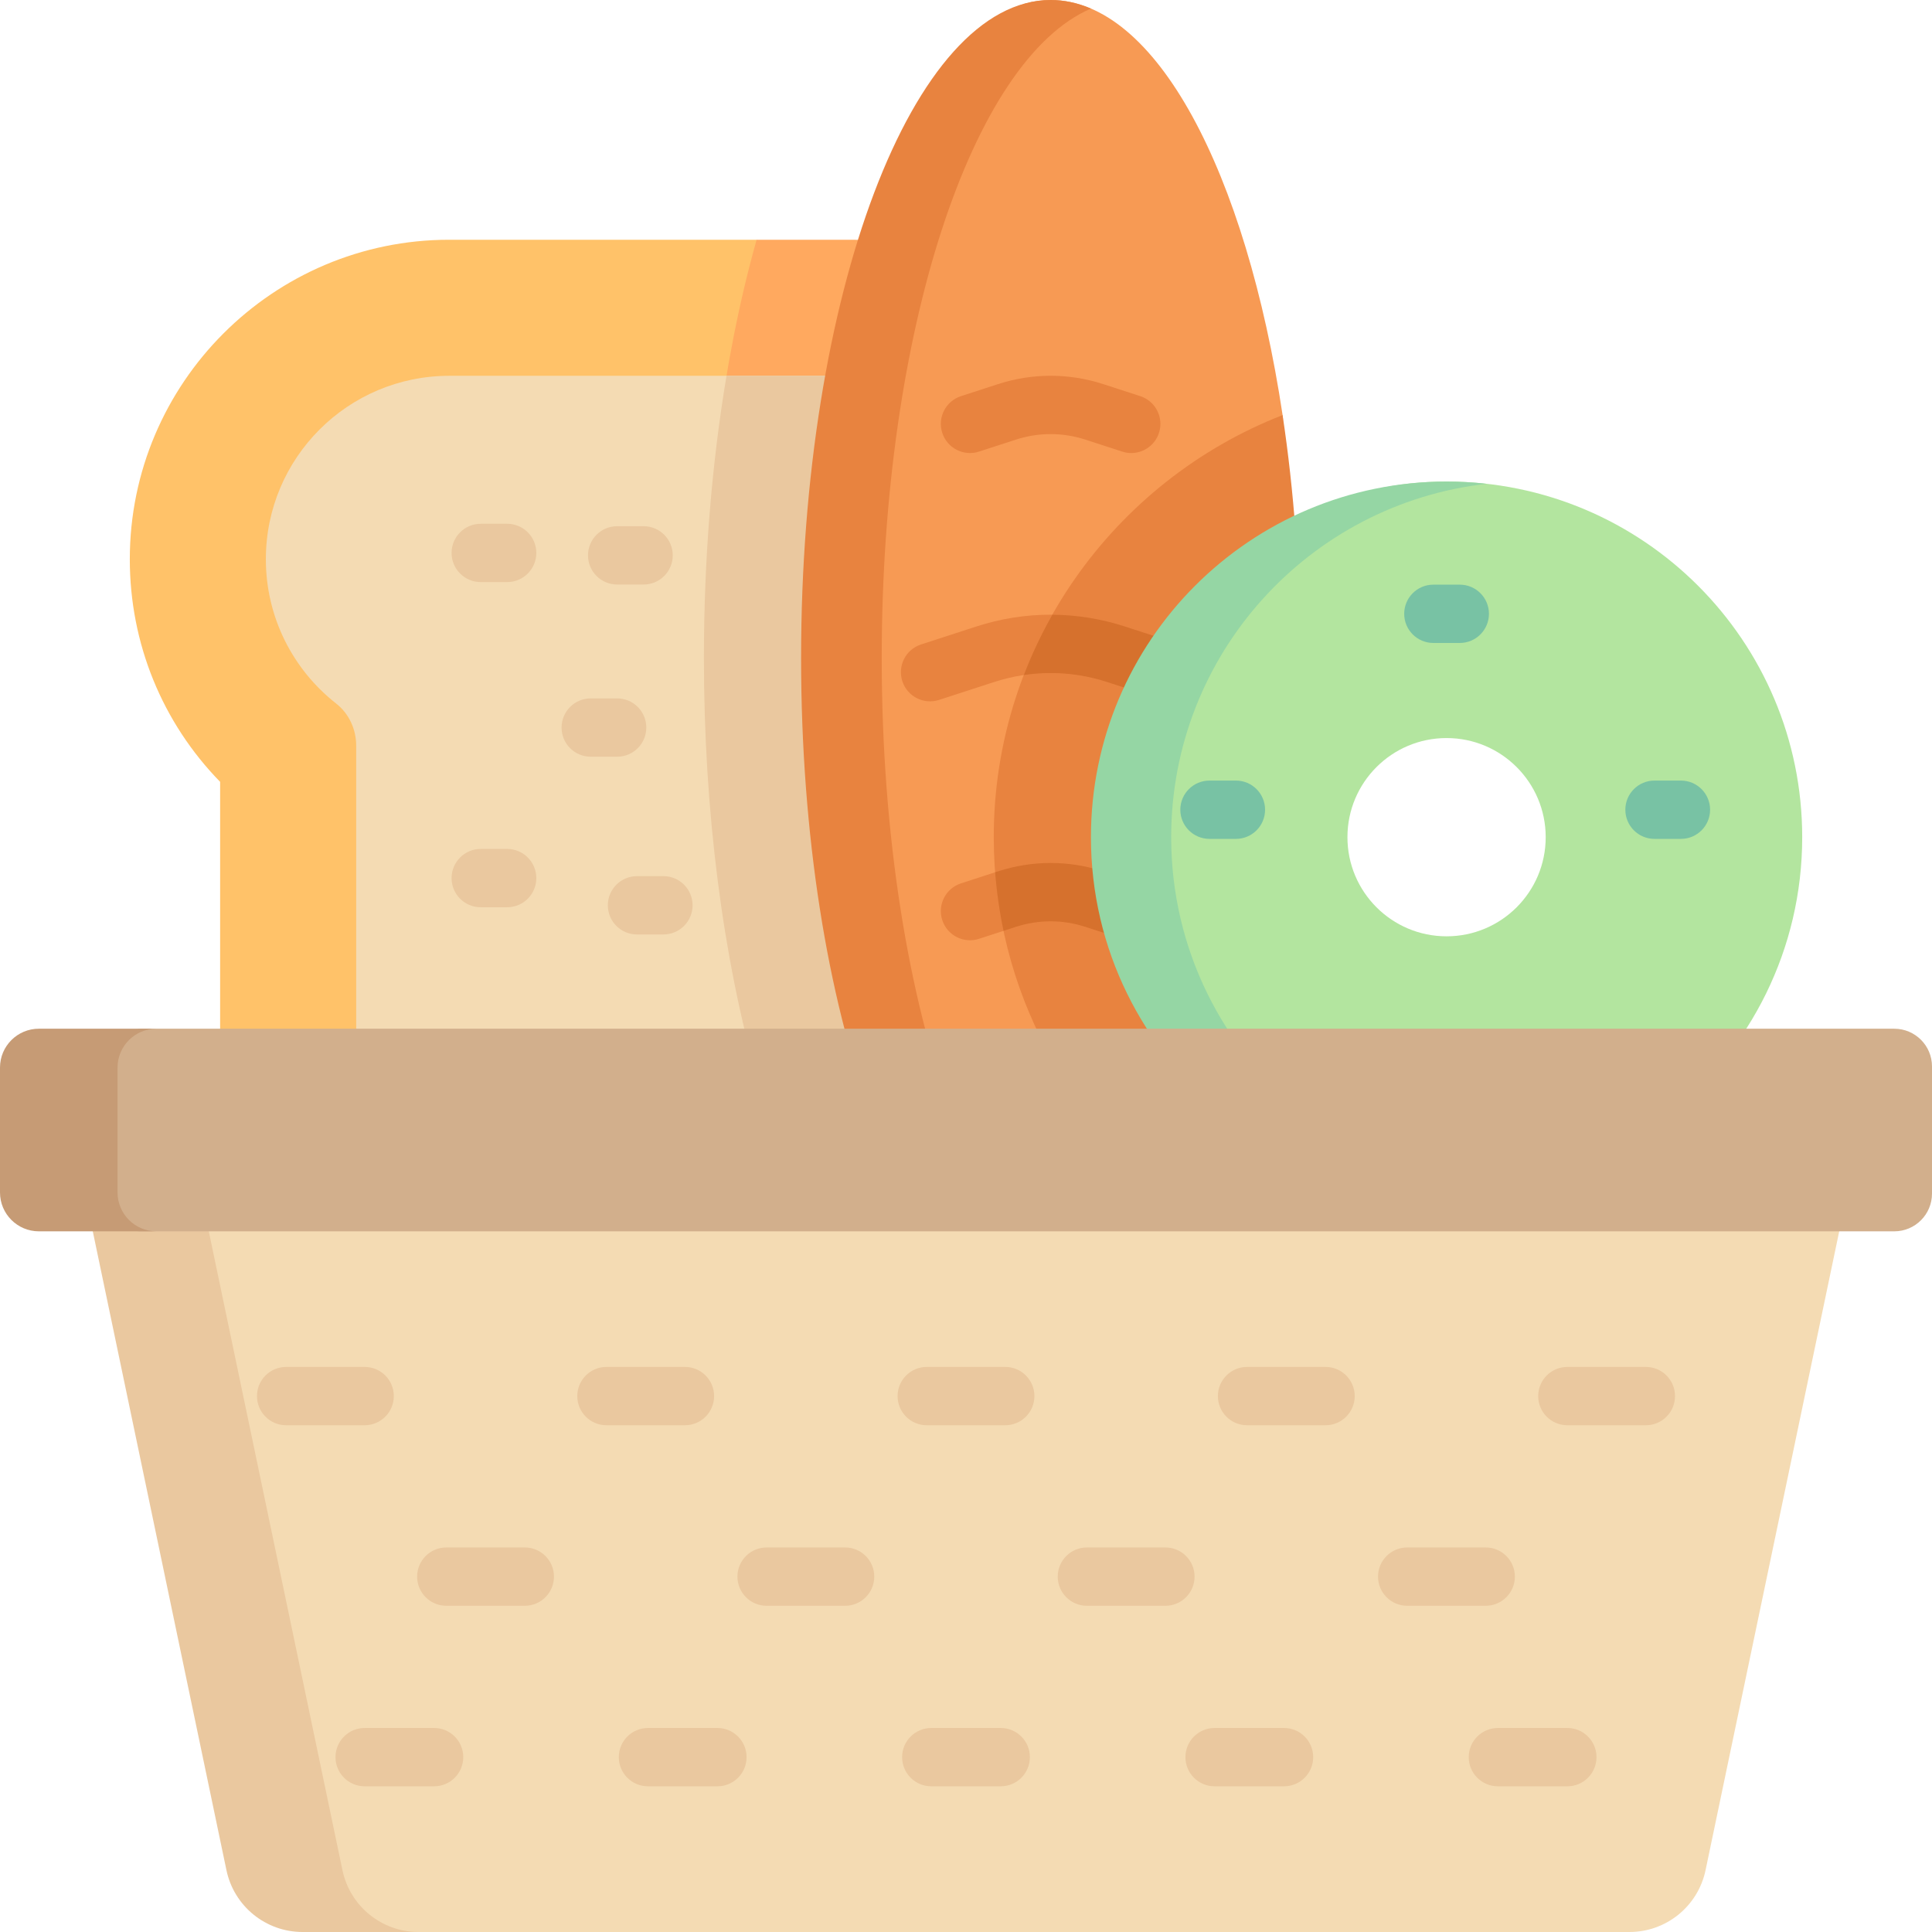 <svg id="Capa_1" enable-background="new 0 0 512 512" height="512" viewBox="0 0 512 512" width="512" xmlns="http://www.w3.org/2000/svg"><g><g><g><g><path d="m58.333 295.36h227.957v-88.165c15.33-15.713 23.936-36.669 23.936-58.998 0-46.682-37.979-41.117-84.661-41.117l-25.054-43.544h-81.452c-46.683 0-84.661 37.979-84.661 84.661 0 22.329 8.607 43.285 23.936 58.998v88.165z" fill="#ffc269"/></g></g></g><g><g><g><path d="m225.565 63.536h-25.054c-9.067 32.185-13.968 70.664-13.968 110.842 0 49.621 7.473 96.655 21.042 132.436 2.047 5.397 4.22 10.484 6.507 15.273h72.198v-114.892c15.33-15.713 23.936-36.669 23.936-58.998 0-46.682-37.979-84.661-84.661-84.661z" fill="#ffa95f"/></g></g></g><g><g><path d="m225.565 99.592h-106.506c-26.844 0-48.605 21.761-48.605 48.605 0 15.531 7.289 29.354 18.63 38.251 3.401 2.668 5.307 6.814 5.307 11.137v88.446h155.844v-88.446c0-4.323 1.906-8.469 5.307-11.137 11.34-8.896 18.63-22.719 18.63-38.251-.002-26.844-21.764-48.605-48.607-48.605z" fill="#f4dbb3"/></g></g><g><g><g><path d="m225.565 99.592h-33.034c-3.923 23.379-5.988 48.724-5.988 74.786 0 40.515 4.984 79.303 14.199 111.652h49.492v-88.446c0-4.323 1.906-8.469 5.307-11.137 11.34-8.896 18.63-22.719 18.63-38.251-.001-26.843-21.763-48.604-48.606-48.604z" fill="#eac89f"/></g></g></g><g><path d="m291.917 295.36c-4.047-25.309-9.957-59.003-9.957-99.768 0-22.736 60.944-65.67 57.943-85.586-9.713-64.445-33.577-110.006-61.477-110.006-36.522 0-46.626 78.072-46.626 174.378 0 46.986 2.407 89.625 9.112 120.982z" fill="#f79a54"/></g><g><path d="m263.355 221.862c0 40.648 20.319 76.635 51.33 98.352 17.989-31.164 29.869-84.837 29.869-145.836 0-22.737-1.652-44.455-4.654-64.371-44.75 17.446-76.545 61.005-76.545 111.855z" fill="#e8833f"/></g><g><path d="m252.178 295.36c-11.461-31.354-18.512-73.992-18.512-120.982 0-86.713 24.004-158.631 55.444-172.101-3.478-1.49-7.046-2.277-10.684-2.277-36.522 0-66.128 78.072-66.128 174.378 0 46.986 7.05 89.625 18.509 120.982z" fill="#e8833f"/></g><g><path d="m299.796 120.06c-.791 0-1.596-.123-2.388-.38l-9.765-3.172c-6.029-1.958-12.402-1.958-18.433 0l-9.765 3.172c-4.057 1.32-8.417-.902-9.735-4.961-1.318-4.058.903-8.418 4.962-9.735l9.765-3.172c9.152-2.974 18.828-2.974 27.98 0l9.765 3.172c4.058 1.318 6.28 5.677 4.962 9.735-1.062 3.265-4.091 5.341-7.348 5.341z" fill="#e8833f"/></g><g><path d="m310.377 185.863c-.791 0-1.595-.123-2.388-.38l-14.601-4.742c-9.788-3.179-20.136-3.178-29.925 0l-14.601 4.742c-4.057 1.32-8.417-.903-9.735-4.961-1.318-4.059.903-8.417 4.962-9.735l14.601-4.742c12.911-4.195 26.56-4.195 39.472 0l14.601 4.742c4.058 1.318 6.28 5.676 4.962 9.735-1.062 3.265-4.091 5.341-7.348 5.341z" fill="#e8833f"/></g><g><path d="m299.796 249.178c-.791 0-1.596-.123-2.388-.38l-9.765-3.172c-6.029-1.957-12.402-1.957-18.433 0l-9.765 3.172c-4.057 1.32-8.417-.902-9.735-4.961-1.318-4.058.903-8.418 4.962-9.735l9.765-3.172c9.152-2.974 18.828-2.974 27.98 0l9.765 3.172c4.058 1.318 6.28 5.677 4.962 9.735-1.062 3.265-4.091 5.341-7.348 5.341z" fill="#e8833f"/></g><path d="m293.388 180.74 14.601 4.742c.793.258 1.597.38 2.388.38 3.257 0 6.286-2.076 7.347-5.341 1.318-4.059-.903-8.417-4.962-9.735l-14.601-4.742c-6.307-2.049-12.789-3.09-19.276-3.137-2.895 5.109-5.424 10.448-7.555 15.985 7.36-1.101 14.86-.489 22.058 1.848z" fill="#d6712d"/><path d="m287.642 245.626 9.765 3.172c.793.258 1.597.38 2.388.38 3.257 0 6.286-2.076 7.347-5.341 1.318-4.058-.903-8.418-4.962-9.735l-9.765-3.172c-9.152-2.974-18.828-2.974-27.98 0l-.709.23c.406 5.277 1.153 10.459 2.223 15.525l3.26-1.059c6.031-1.957 12.404-1.957 18.433 0z" fill="#d6712d"/><g><g><path d="m442.347 295.36c21.494-17.274 35.256-43.776 35.256-73.498 0-52.051-42.196-94.246-94.246-94.246s-75.834 42.196-75.834 94.246c0 29.721 7.759 56.224 24.103 73.498zm-58.991-99.768c14.509 0 26.27 11.761 26.27 26.27 0 14.508-11.761 26.27-26.27 26.27-14.508 0-26.27-11.762-26.27-26.27s11.762-26.27 26.27-26.27z" fill="#b3e59f"/></g></g><g><g><path d="m324.366 295.36h21.297c-21.507-17.271-35.288-43.767-35.288-73.498 0-48.455 36.569-88.363 83.613-93.646-3.491-.392-7.037-.601-10.633-.601-52.051 0-94.246 42.196-94.246 94.246.001 29.722 13.763 56.225 35.257 73.499z" fill="#95d6a4"/></g></g><g><path d="m134.404 154.259h-7.006c-4.267 0-7.726-3.459-7.726-7.726s3.459-7.726 7.726-7.726h7.006c4.267 0 7.726 3.459 7.726 7.726s-3.458 7.726-7.726 7.726z" fill="#eac89f"/></g><g><path d="m134.404 240.432h-7.006c-4.267 0-7.726-3.459-7.726-7.726s3.459-7.726 7.726-7.726h7.006c4.267 0 7.726 3.459 7.726 7.726s-3.458 7.726-7.726 7.726z" fill="#eac89f"/></g><g><path d="m170.558 154.904h-7.006c-4.267 0-7.726-3.459-7.726-7.726s3.459-7.726 7.726-7.726h7.006c4.267 0 7.726 3.459 7.726 7.726s-3.459 7.726-7.726 7.726z" fill="#eac89f"/></g><g><path d="m386.86 170.392h-7.006c-4.267 0-7.726-3.459-7.726-7.726s3.459-7.726 7.726-7.726h7.006c4.267 0 7.726 3.459 7.726 7.726s-3.459 7.726-7.726 7.726z" fill="#78c2a4"/></g><g><g><g><path d="m445.466 222.313h-7.006c-4.267 0-7.726-3.459-7.726-7.726s3.459-7.726 7.726-7.726h7.006c4.267 0 7.726 3.459 7.726 7.726s-3.459 7.726-7.726 7.726z" fill="#78c2a4"/></g></g></g><g><g><g><path d="m327.531 222.313h-7.006c-4.267 0-7.726-3.459-7.726-7.726s3.459-7.726 7.726-7.726h7.006c4.267 0 7.726 3.459 7.726 7.726s-3.459 7.726-7.726 7.726z" fill="#78c2a4"/></g></g></g><g><path d="m163.552 200.537h-7.006c-4.267 0-7.726-3.459-7.726-7.726s3.459-7.726 7.726-7.726h7.006c4.267 0 7.726 3.459 7.726 7.726s-3.459 7.726-7.726 7.726z" fill="#eac89f"/></g><g><path d="m175.815 247.642h-7.006c-4.267 0-7.726-3.459-7.726-7.726s3.459-7.726 7.726-7.726h7.006c4.267 0 7.726 3.459 7.726 7.726s-3.459 7.726-7.726 7.726z" fill="#eac89f"/></g><g><path d="m431.823 512h-327.223c-9.753 0-24.643-6.838-26.64-16.384l-26.49-187.748h439.803l-39.283 187.748c-1.998 9.546-10.415 16.384-20.167 16.384z" fill="#f4dbb3"/></g><g><path d="m90.753 495.616-39.283-187.748h-30.743l39.283 187.748c1.998 9.546 10.415 16.384 20.167 16.384h30.743c-9.753 0-18.169-6.838-20.167-16.384z" fill="#eac89f"/></g><g><g><g><path d="m502 326.315h-465.08c-5.523 0-26.4-21.324-26.4-26.847l-1.591-7.917c0-5.523 22.948-18.929 28.471-18.929h464.6c5.523 0 10 4.477 10 10v33.693c0 5.522-4.477 10-10 10z" fill="#d2af8c"/></g></g></g><g><g><path d="m31.153 316.013v-33.09c0-5.69 4.612-10.302 10.302-10.302h-31.153c-5.69 0-10.302 4.612-10.302 10.302v33.09c0 5.69 4.612 10.302 10.302 10.302h31.153c-5.69 0-10.302-4.613-10.302-10.302z" fill="#c69b75"/></g></g><g><g><path d="m96.637 377.705h-20.81c-4.267 0-7.726-3.459-7.726-7.726s3.459-7.726 7.726-7.726h20.81c4.267 0 7.726 3.459 7.726 7.726s-3.459 7.726-7.726 7.726z" fill="#eac89f"/></g><g><path d="m181.521 377.705h-20.81c-4.267 0-7.726-3.459-7.726-7.726s3.459-7.726 7.726-7.726h20.81c4.267 0 7.726 3.459 7.726 7.726s-3.459 7.726-7.726 7.726z" fill="#eac89f"/></g><g><path d="m266.405 377.705h-20.81c-4.267 0-7.726-3.459-7.726-7.726s3.459-7.726 7.726-7.726h20.81c4.267 0 7.726 3.459 7.726 7.726s-3.459 7.726-7.726 7.726z" fill="#eac89f"/></g><g><path d="m351.289 377.705h-20.81c-4.267 0-7.726-3.459-7.726-7.726s3.459-7.726 7.726-7.726h20.81c4.267 0 7.726 3.459 7.726 7.726s-3.459 7.726-7.726 7.726z" fill="#eac89f"/></g><g><path d="m436.172 377.705h-20.809c-4.267 0-7.726-3.459-7.726-7.726s3.459-7.726 7.726-7.726h20.809c4.267 0 7.726 3.459 7.726 7.726s-3.459 7.726-7.726 7.726z" fill="#eac89f"/></g></g><g><path d="m139.079 425.547h-20.81c-4.267 0-7.726-3.459-7.726-7.726s3.459-7.726 7.726-7.726h20.81c4.267 0 7.726 3.459 7.726 7.726s-3.458 7.726-7.726 7.726z" fill="#eac89f"/></g><g><path d="m223.963 425.547h-20.809c-4.267 0-7.726-3.459-7.726-7.726s3.459-7.726 7.726-7.726h20.809c4.267 0 7.726 3.459 7.726 7.726s-3.459 7.726-7.726 7.726z" fill="#eac89f"/></g><g><path d="m308.847 425.547h-20.81c-4.267 0-7.726-3.459-7.726-7.726s3.459-7.726 7.726-7.726h20.81c4.267 0 7.726 3.459 7.726 7.726s-3.459 7.726-7.726 7.726z" fill="#eac89f"/></g><g><path d="m393.73 425.547h-20.81c-4.267 0-7.726-3.459-7.726-7.726s3.459-7.726 7.726-7.726h20.81c4.267 0 7.726 3.459 7.726 7.726s-3.459 7.726-7.726 7.726z" fill="#eac89f"/></g><g><path d="m115.044 473.388h-18.407c-4.267 0-7.726-3.459-7.726-7.726 0-4.268 3.459-7.726 7.726-7.726h18.406c4.267 0 7.726 3.459 7.726 7.726.001 4.268-3.458 7.726-7.725 7.726z" fill="#eac89f"/></g><g><path d="m190.123 473.388h-18.406c-4.267 0-7.726-3.459-7.726-7.726 0-4.268 3.459-7.726 7.726-7.726h18.406c4.267 0 7.726 3.459 7.726 7.726.001 4.268-3.459 7.726-7.726 7.726z" fill="#eac89f"/></g><g><path d="m265.203 473.388h-18.406c-4.267 0-7.726-3.459-7.726-7.726 0-4.268 3.459-7.726 7.726-7.726h18.406c4.267 0 7.726 3.459 7.726 7.726.001 4.268-3.459 7.726-7.726 7.726z" fill="#eac89f"/></g><g><path d="m340.283 473.388h-18.406c-4.267 0-7.726-3.459-7.726-7.726 0-4.268 3.459-7.726 7.726-7.726h18.406c4.267 0 7.726 3.459 7.726 7.726 0 4.268-3.459 7.726-7.726 7.726z" fill="#eac89f"/></g><g><path d="m415.363 473.388h-18.406c-4.267 0-7.726-3.459-7.726-7.726 0-4.268 3.459-7.726 7.726-7.726h18.406c4.267 0 7.726 3.459 7.726 7.726 0 4.268-3.459 7.726-7.726 7.726z" fill="#eac89f"/></g></g></svg>